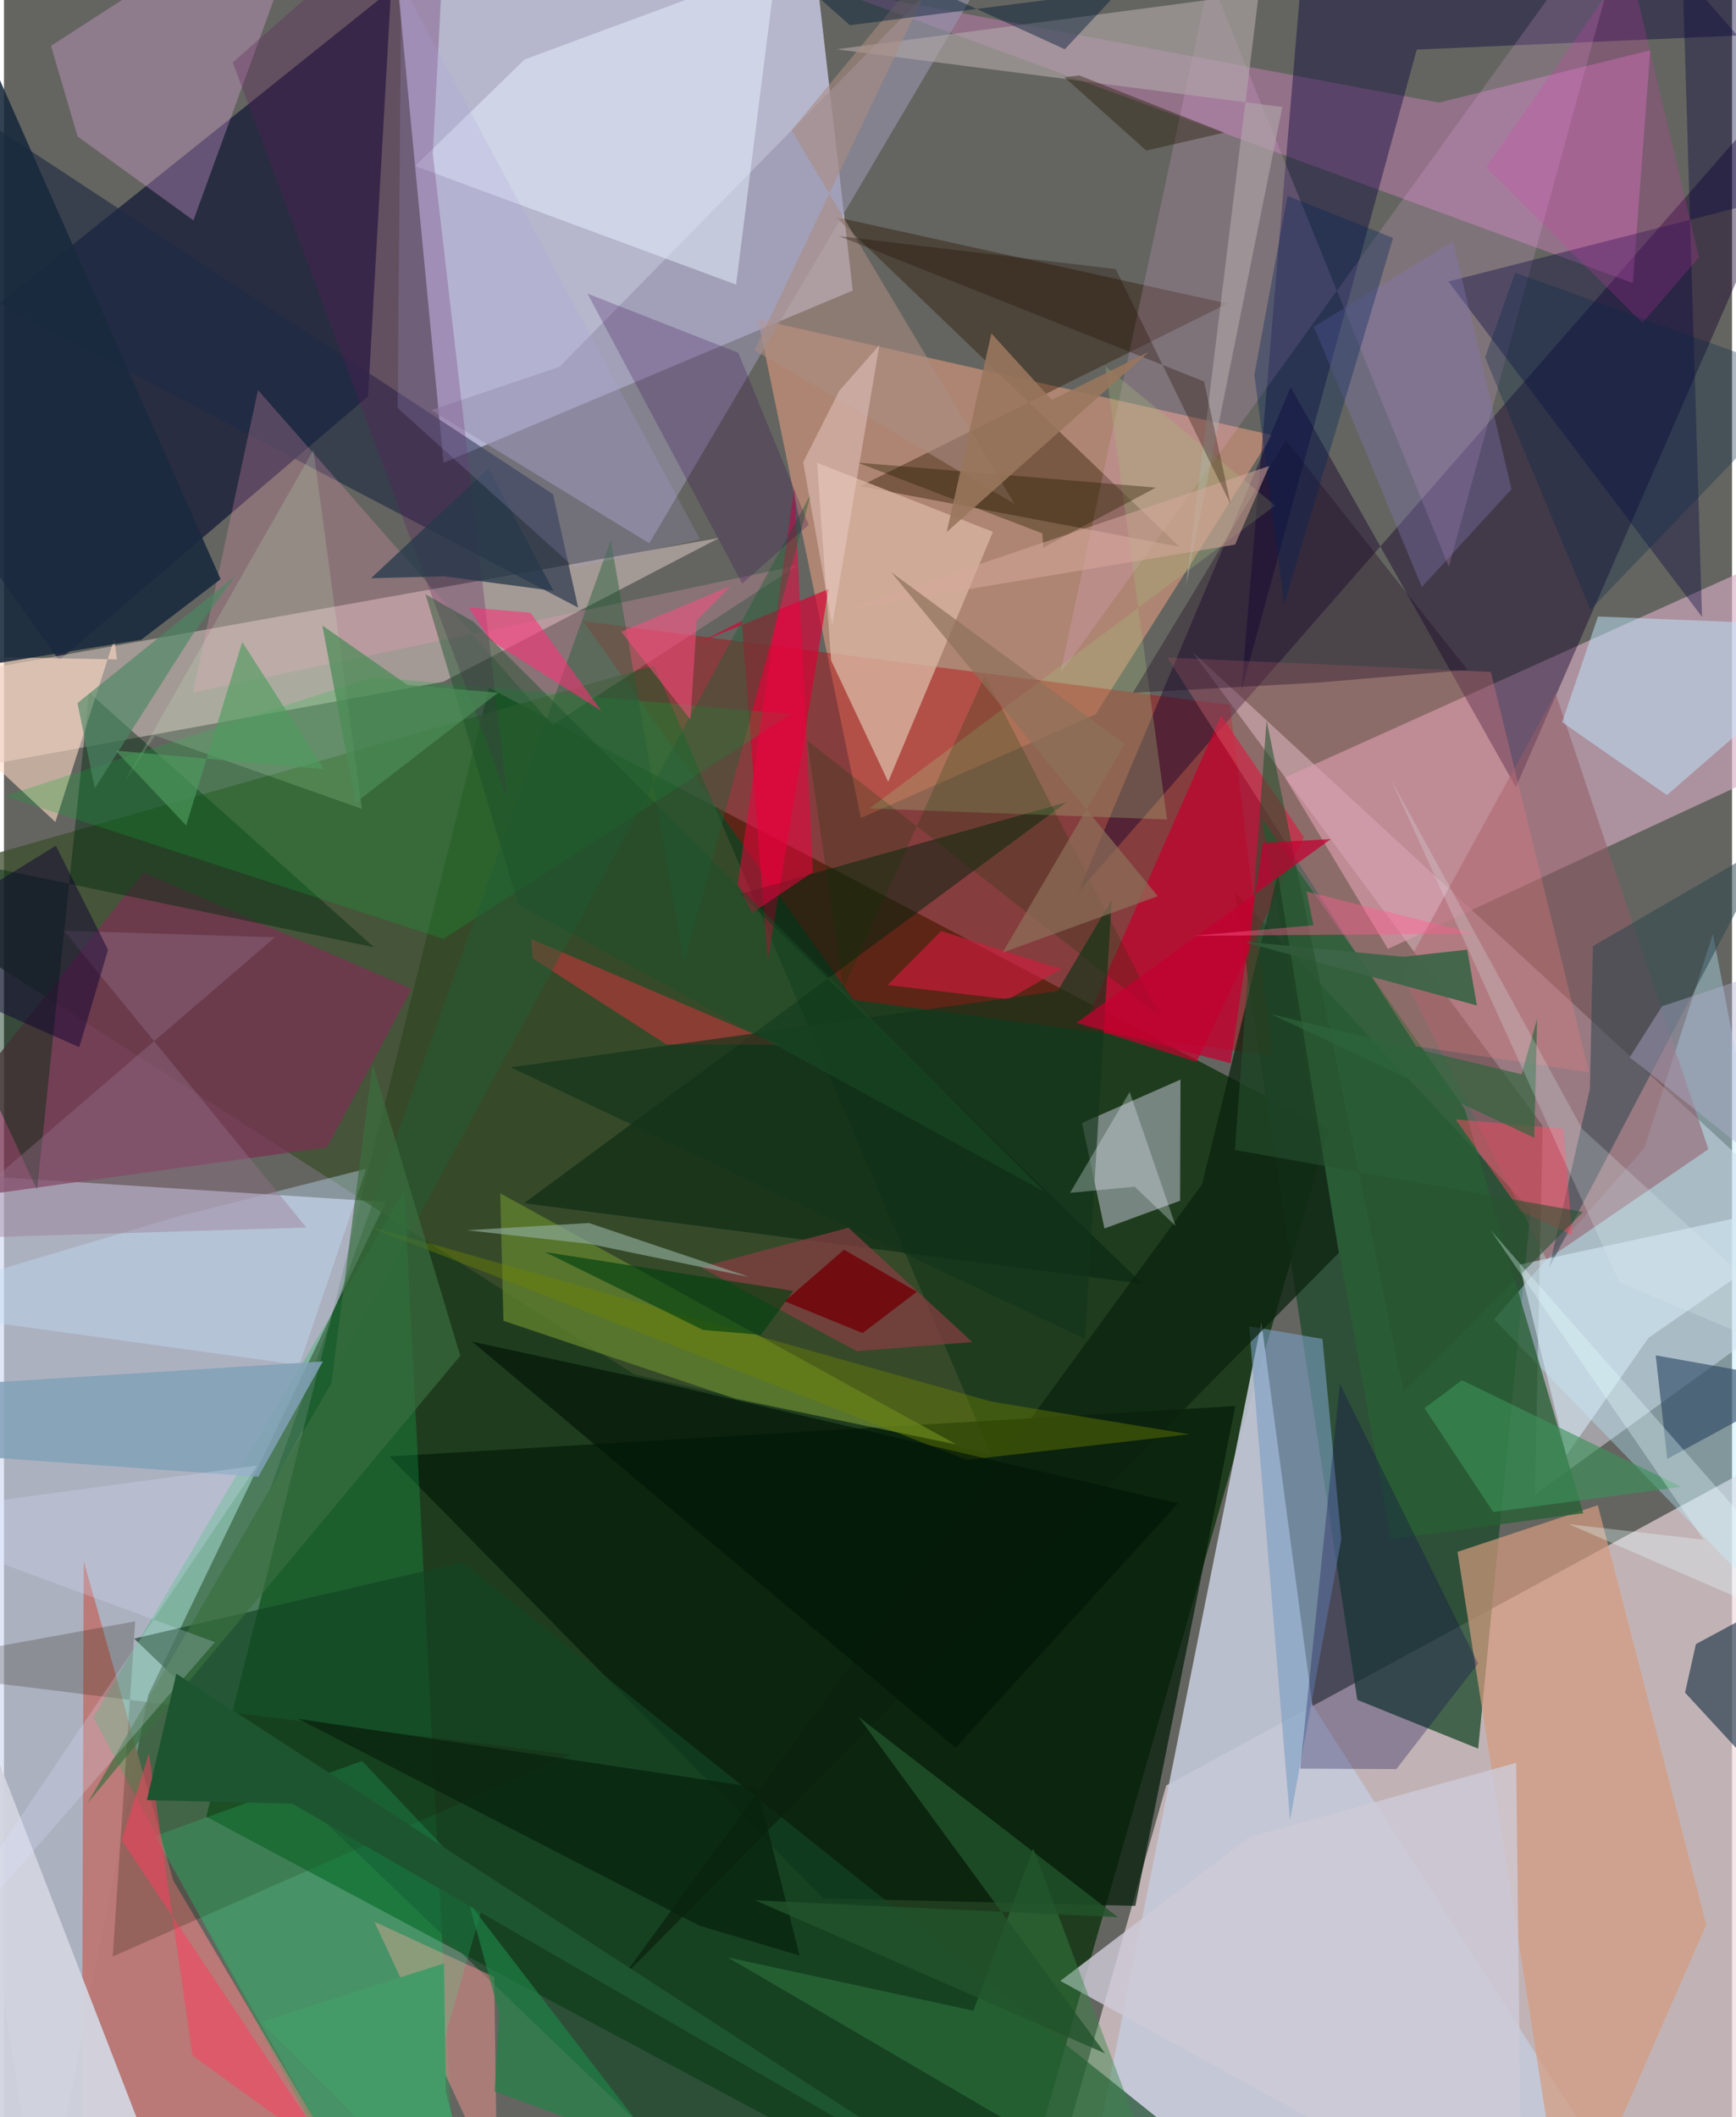<svg xmlns="http://www.w3.org/2000/svg" width="228" height="278" viewBox="0 0 836 1024"><path fill="#646560" d="M0 0h836v1024H0z"/><path fill="#efdae0" fill-opacity=".667" d="M562.271 863.575L898 681.338V1086H499.022z"/><path fill="#c1c1dc" fill-opacity=".875" d="M189.647-16.18L387.384-62l23.228 202.513-197.973 83.331z"/><path fill="#1d3c1d" fill-opacity=".961" d="M640.762 546.198L485.906 1086 97.87 878.657l136.8-546.003z"/><path fill="#d1d8f3" fill-opacity=".655" d="M184.74 581.363L-62 565.5 18.332 1086l51.472-266.251z"/><path fill="#dbd7e2" fill-opacity=".522" d="M744.385 544.515l-3.778 178.35 154.529-111.781L574.92 315.273z"/><path fill="#e69e80" fill-opacity=".565" d="M613.502 210.424l-248.735-55.972 49.808 241.163 113.574-50.157z"/><path fill="#00072e" fill-opacity=".592" d="M176.133 191.723l-149.47 127.65L-62 194.632 187.267-4.877z"/><path fill="#c4c9d9" fill-opacity=".898" d="M608.312 639.55l-88.448 441.789L800.48 1086 632.973 824.62z"/><path fill="#1e4a2c" fill-opacity=".761" d="M595.537 431.496l143.042 153.568-25.388 260.696-58.504-23.601z"/><path fill="#d7abc3" fill-opacity=".624" d="M898 250.746v102.077L669.525 458.966l-49.768-82.889z"/><path fill="#ba000c" fill-opacity=".4" d="M613.569 510.528l-202.527-26.946-130.897-183.165 312.95 40.55z"/><path fill="#cfbfba" fill-opacity=".584" d="M346.087 260.159l-133.583 69.604L-17.55 371.69l-31.99-40.915z"/><path fill="#bc7977" fill-opacity=".976" d="M37.621 1048.843l.963-293.863 43.294 154.513 81.73 138.261z"/><path fill="#3d4e2d" fill-opacity=".757" d="M314.641 321.886l162.819 381.4-172.523-38.526L-62 429.344z"/><path fill="#15002b" fill-opacity=".424" d="M898-1.222l-378.263 432.64 102.735-244.105 108.957 193.37z"/><path fill="#fb8ce7" fill-opacity=".31" d="M787.999 136.869l8.437-112.568-102.188 25.303L399.119-5.7z"/><path fill="#8d9799" fill-opacity=".8" d="M569.173 522.159l-47.626 21.006 10.85 51.006 36.58-13.415z"/><path fill="#b5eaff" fill-opacity=".376" d="M826.727 451.75l-33.192 103.615-72.695 82.737L898 821.452z"/><path fill="#031c09" fill-opacity=".718" d="M396.44 918.168l-209.99-213.74 409.283-24.4-48.415 241.765z"/><path fill="#17b354" fill-opacity=".29" d="M216.922 1036.265l-37.585 48.55L43.271 830.73 193.674 575.9z"/><path fill="#c5002c" fill-opacity=".706" d="M588.806 346.036l-66.404 150.158 54.537 17.362 51.908-108.667z"/><path fill="#2c1600" fill-opacity=".4" d="M568.641 264.45l-154.434-29.31 177.725-88.324-189.449-41.832z"/><path fill="#d49b7f" fill-opacity=".702" d="M771.072 728.02l-67.89 22.553L755.738 1086l67.81-155.096z"/><path fill="#783352" fill-opacity=".753" d="M67.446 421.893l129.78 56.387-40.952 76.656L-62 585.206z"/><path fill="#09013a" fill-opacity=".408" d="M598.565 334.478L631.91-62 898 14.59l-214.531 9.39z"/><path fill="#134524" fill-opacity=".671" d="M569.316 1033.383L368.474 1086 62.972 792.525l158.966-36.983z"/><path fill="#d2d4df" fill-opacity=".953" d="M108.508 1059.396L-3.424 1086-16.61 815.624 88.108 1086z"/><path fill="#f9b3f1" fill-opacity=".184" d="M583.347-11.126l115.602 285.22L791.223-62l-280.18 387.771z"/><path fill="#d8b3a0" fill-opacity=".792" d="M393.384 223.84l85.045 33.399-50.658 120.87-27.657-58.786z"/><path fill="#f2aef2" fill-opacity=".298" d="M91.648 106.577L35.62 66.01 22.753 22.167 153.108-62z"/><path fill="#9794ab" fill-opacity=".631" d="M503.8-62L268.739 177.421l-62.061 20.97L312.2 262.75z"/><path fill="#925c66" fill-opacity=".541" d="M824.568 555.845l-78.222 53.448-70.13-138.181 74.405-135.75z"/><path fill="#e7f2ff" fill-opacity=".506" d="M198.944 80.292l52.902-51.527L373.65-16.276l-19.465 153.918z"/><path fill="#285f33" fill-opacity=".769" d="M608.443 395.75l98.245 140.658 57.33 195.502-93.117 12.445z"/><path fill="#1d2a44" fill-opacity=".624" d="M277.756 293.863L-62 115.51V23.674l327.607 215.351z"/><path fill="#62842f" fill-opacity=".753" d="M460.68 698.617l-106.552-21.98-112.494-37.822-1.532-61.633z"/><path fill="#d90134" fill-opacity=".667" d="M398.873 284.94l-62.796 25.946 20.837-10.559 12.511 164.622z"/><path fill="#ffa1c3" fill-opacity=".239" d="M383.738 273.552l-292.347 61.44 31.496-146.322 142.43 162.027z"/><path fill="#c0e8ff" fill-opacity=".498" d="M753.797 349.299l17.347-51.113L898 303.3l-93.519 81.28z"/><path fill="#02220e" fill-opacity=".51" d="M513.93 388.067l-157.685 44.306 194.471 188.56-299.11-38.972z"/><path fill="#062338" fill-opacity=".561" d="M813.259 818.669L898 910.477l-40.483-136.286-39.002 20.993z"/><path fill="#002c0f" fill-opacity=".451" d="M16.015 575.422L-62 407.991l240.986 50.152L41.183 334.948z"/><path fill="#ffdac5" fill-opacity=".596" d="M24.876 397.569l28.57-88.883 1.17 10.258L-62 316.75z"/><path fill="#7a9fc3" fill-opacity=".6" d="M622.167 880.313l-19.773-238.865 35.451 6.14 9.124 96.864z"/><path fill="#afa6a6" fill-opacity=".631" d="M607.062-3.277L571.837 283.64l46.606-231.884L402.797 23.85z"/><path fill="#08063f" fill-opacity=".373" d="M812.054-13.158l9.428 311.513-122.725-162.197L898 85.304z"/><path fill="#ea7e80" fill-opacity=".298" d="M683.136 506.052L562.812 318.047l156.506 6.939 47.496 193.674z"/><path fill="#0c230e" fill-opacity=".737" d="M579.616 572.775l36.666-149.934 29.45 183.161-346.885 350.855z"/><path fill="#0eac38" fill-opacity=".247" d="M178.394 327.568L.337 384.986l212.286 69.126 168.23-108.755z"/><path fill="#cecbd8" fill-opacity=".808" d="M602.362 888.602l-91.318 69.488 223.23 122.74-2.706-228.214z"/><path fill="#0b054e" fill-opacity=".29" d="M646.297 669.388l-19.204 186.015 46.51.264 39.513-51.097z"/><path fill="#fb9792" fill-opacity=".467" d="M171.958 926.135l7.3 3.44 59.335 127.76-1.417-101.163z"/><path fill="#843d42" fill-opacity=".745" d="M408.53 593.813l-71.5 19.105 75.533 40.575 55.885-4.386z"/><path fill="#29444c" fill-opacity=".514" d="M855.589 407.101L747.52 613.199l19.72-86.551 1.44-69.035z"/><path fill="#d5ebf6" fill-opacity=".58" d="M795.586 647.025L898 576.195 733.141 611.66l22.753 92.294z"/><path fill="#192a3d" fill-opacity=".886" d="M66.402 309.426l38.423-29.295L-46.523-62l39.182 383.448z"/><path fill="#a3b87b" fill-opacity=".314" d="M532.869 177.227l82.104 67.29-196.237 146.504 143.927 5.334z"/><path fill="#61195b" fill-opacity=".286" d="M110.694 30.17L243.55 386.158 207.463 74.333l7.09-135.413z"/><path fill="#294462" fill-opacity=".596" d="M799.065 655.533l79.65 14.23L898 654.898l-93.332 50.708z"/><path fill="#1f1700" fill-opacity=".224" d="M52.644 946.267l10.83-162.098-125.113 22.818 335.856 41.665z"/><path fill="#e72f3e" fill-opacity=".478" d="M320.35 505.07l54.663.284-119.959-51.172.78 9.38z"/><path fill="#c1ddf5" fill-opacity=".408" d="M-62 631.838l204.87 28.373 32.365-94.912-91.856 23.294z"/><path fill="#8eab9b" fill-opacity=".647" d="M283.524 601.668l-59.56-6.647 59-3.5 77.757 26.163z"/><path fill="#f10040" fill-opacity=".518" d="M361.847 441.636l29.487-19.82-8.951-185.891-27.46 191.912z"/><path fill="#2eff99" fill-opacity=".165" d="M73.016 888.063l100.23-36.355 60.182 63.605-48.97 170.534z"/><path fill="#1f0b25" fill-opacity=".349" d="M708.036 324.007l-72.703 6.173-89.223 4.9 74.011-122.13z"/><path fill="#388446" fill-opacity=".439" d="M497.946 894.084l66.783 178.006-214.575-125.374 118.829 25.789z"/><path fill="#225e36" fill-opacity=".435" d="M293.558 261.238l35.439 204.864 61.383-227.266-262.102 482.76z"/><path fill="#96748f" fill-opacity=".373" d="M29.015 450.186l102.099 3.152-170.052 146.06 185.224-5.698z"/><path fill="#8379b8" fill-opacity=".353" d="M729.3 236.609l-28.228-119.845-67.375 41.29 52.231 125.86z"/><path fill="#82a1b7" fill-opacity=".855" d="M-34.483 702.9l157.507 11.344 31.276-55.773L-62 672.215z"/><path fill="#718500" fill-opacity=".404" d="M573.538 693.705l-107.696 12.399-291.455-113.536 303.245 85.333z"/><path fill="#d31c3e" fill-opacity=".624" d="M453.434 450.293l-25.986 26.158 58.46 6.848 25.427-14.567z"/><path fill="#fc4a63" fill-opacity=".478" d="M758.707 597.284l-24.955-11.486-31.474-44.418 52.116 4.563z"/><path fill="#3d6447" fill-opacity=".937" d="M707.873 459.326l-30.924 3.421-77.95-7.402 113.56 30.956z"/><path fill="#12351a" fill-opacity=".671" d="M245.12 516.221l277.856 131.412 12.95-212.372-26.276 44.157z"/><path fill="#aa8c81" fill-opacity=".58" d="M363.095 169.396l95.738-200.587-77.826 94.245 107.876 180.655z"/><path fill="#fd3e5e" fill-opacity=".51" d="M70.14 848.055L91.238 994.14l67.875 49.182-102.145-153.27z"/><path fill="#013c00" fill-opacity=".212" d="M388.516 358.099l170.665 133.533-84.63-165-68.475 151.68z"/><path fill="#30004f" fill-opacity=".231" d="M389.306 253.83l-34.083-83.22-72.927-28.584 74.853 140.209z"/><path fill="#fe3078" fill-opacity=".557" d="M254.687 296.366l34.343 47.485-53.73-34.184-10.49-15.897z"/><path fill="#2a2000" fill-opacity=".384" d="M557.246 235.844l-54.48 29.026-.412-6.888-89.3-34.228z"/><path fill="#26512f" fill-opacity=".58" d="M677.099 673.196l-66.276-324.71-15.337 207.73 168.431 29.948z"/><path fill="#c30032" fill-opacity=".729" d="M608.973 407.686l-15.547 106.566-74.625-19.488 123.135-88.95z"/><path fill="#3a6e3f" fill-opacity=".671" d="M158.42 668.982l19.908-154.364 42.412 141.12-180.297 216.37z"/><path fill="#002457" fill-opacity=".345" d="M672.034 115.075l-52.7 177.247-14.435-111.147 16.048-86.418z"/><path fill="#ceffcb" fill-opacity=".173" d="M58.896 377.206l90.813-159.568 23.436 173.568-100.031-35.433z"/><path fill="#4a8863" fill-opacity=".635" d="M111.975 278.529l-20.838 28.59L43.95 381.3l-8.38-41.256z"/><path fill="#e0e6ff" fill-opacity=".231" d="M-62 982.834l164.047-188.58L-62 733.74l184.533-24.921z"/><path fill="#09230e" fill-opacity=".757" d="M384.88 945.836l-20.4-81.238-222.144-33.278 194.121 100.062z"/><path fill="#e536b7" fill-opacity=".2" d="M792.635 156.158l27.359-31.7-33.817-142.736-69.167 99.23z"/><path fill="#031708" fill-opacity=".682" d="M460.369 845.333l107.623-118.212-249.772-58.345-91.787-19.895z"/><path fill="#0e0032" fill-opacity=".471" d="M36.434 506.507L-62 462.686l87.105-53.632 25.25 50.372z"/><path fill="#1b502b" fill-opacity=".439" d="M248.731 437.466l-44.817-150.038 23.224 13.262 276.023 275.594z"/><path fill="#eececd" fill-opacity=".455" d="M423.518 166.894l-22.83 135.539-14.062-78.836 17.47-34.559z"/><path fill="#710007" fill-opacity=".816" d="M406.387 604.44l35.238 20.344-26.243 19.956-37.684-15.36z"/><path fill="#011a36" fill-opacity=".439" d="M325.48-62l187.73 85.815 26.532-28.36L409.24 12.199z"/><path fill="#d8a99e" fill-opacity=".529" d="M406.766 294.955l205.382-69.586-33.734 77.512 17.179-39.477z"/><path fill="#003f0d" fill-opacity=".627" d="M338.21 643.254l28.049 2.38 15.572-21.29-120.079-18.767z"/><path fill="#fe4d80" fill-opacity=".525" d="M332.1 347.956l3.052-47.844 16.45-16.702-53.011 22.12z"/><path fill="#1f8447" fill-opacity=".663" d="M225.049 920.479l92.5 120.462-80.224-29.466 2.2-37.708z"/><path fill="#b2b0d1" fill-opacity=".416" d="M802.138 486.696l-15.614 24.63L898 600.88l-52.414-128.636z"/><path fill="#3c915a" fill-opacity=".627" d="M811.459 719.133l-90.967 12.185-33.276-50.24 18.125-13.501z"/><path fill="#8d7059" fill-opacity=".694" d="M483.139 460.718l59.087-100.88-113.002-83.08 128.993 156.686z"/><path fill="#e6feff" fill-opacity=".322" d="M822.25 744.704L719.21 594.991 898 798.495l-140.913-61.279z"/><path fill="#220e00" fill-opacity=".318" d="M580.583 184.505L404.128 114.23l133.74 15.931 55.57 113.732z"/><path fill="#0c2a4a" fill-opacity=".329" d="M874.634 183.555l-107.15 111.34-50.972-122.068 14.566-40.947z"/><path fill="#eaf6ff" fill-opacity=".298" d="M544.58 528.158l-28.852 48.803 31.293-3.02 19.79 18.984z"/><path fill="#27394c" fill-opacity=".769" d="M265.844 285.782l-52.955-7.041-35.319.939 56.789-53.149z"/><path fill="#21542b" fill-opacity=".788" d="M538.92 927.271l-125.5-96.88 119.258 162.763-169.257-74.04z"/><path fill="#aea3e0" fill-opacity=".192" d="M276.083 274.653l60.578-13.835L192.191-8.415l-1.739 205.732z"/><path fill="#1e5531" d="M83.393 809.5l-14.25 61.14 70.427 1.744L509.373 1086z"/><path fill="#98765d" fill-opacity=".898" d="M506.932 193.395l46.836-23.146-97.707 87.09 21.635-96.07z"/><path fill="#4a8c56" fill-opacity=".718" d="M170.093 388.229l68.965-53.198-43.9-3.735-41.111-28.748z"/><path fill="#459b68" d="M232.555 1086l-108.27-108.03 88.601-28.351.895 62.13z"/><path fill="#fe5e90" fill-opacity=".416" d="M575.033 452.622l58.507-5.114-3.44-16.318 81.278 20.372z"/><path fill="#2e663c" fill-opacity=".663" d="M740.348 550.327l1.343-57.526-7.495 26.807-121.205-29.09z"/><path fill="#261703" fill-opacity=".392" d="M513.018 37.359l7.201-.872 70.155 27.648-37.759 8.716z"/><path fill="#def0f5" fill-opacity=".231" d="M763.558 546.064l-92.575-169.112 110.518 243.266L898 669.102z"/><path fill="#4f9b5f" fill-opacity=".639" d="M115.292 310.496l39.428 61.494-100.718-8.933 34.154 36.222z"/></svg>
